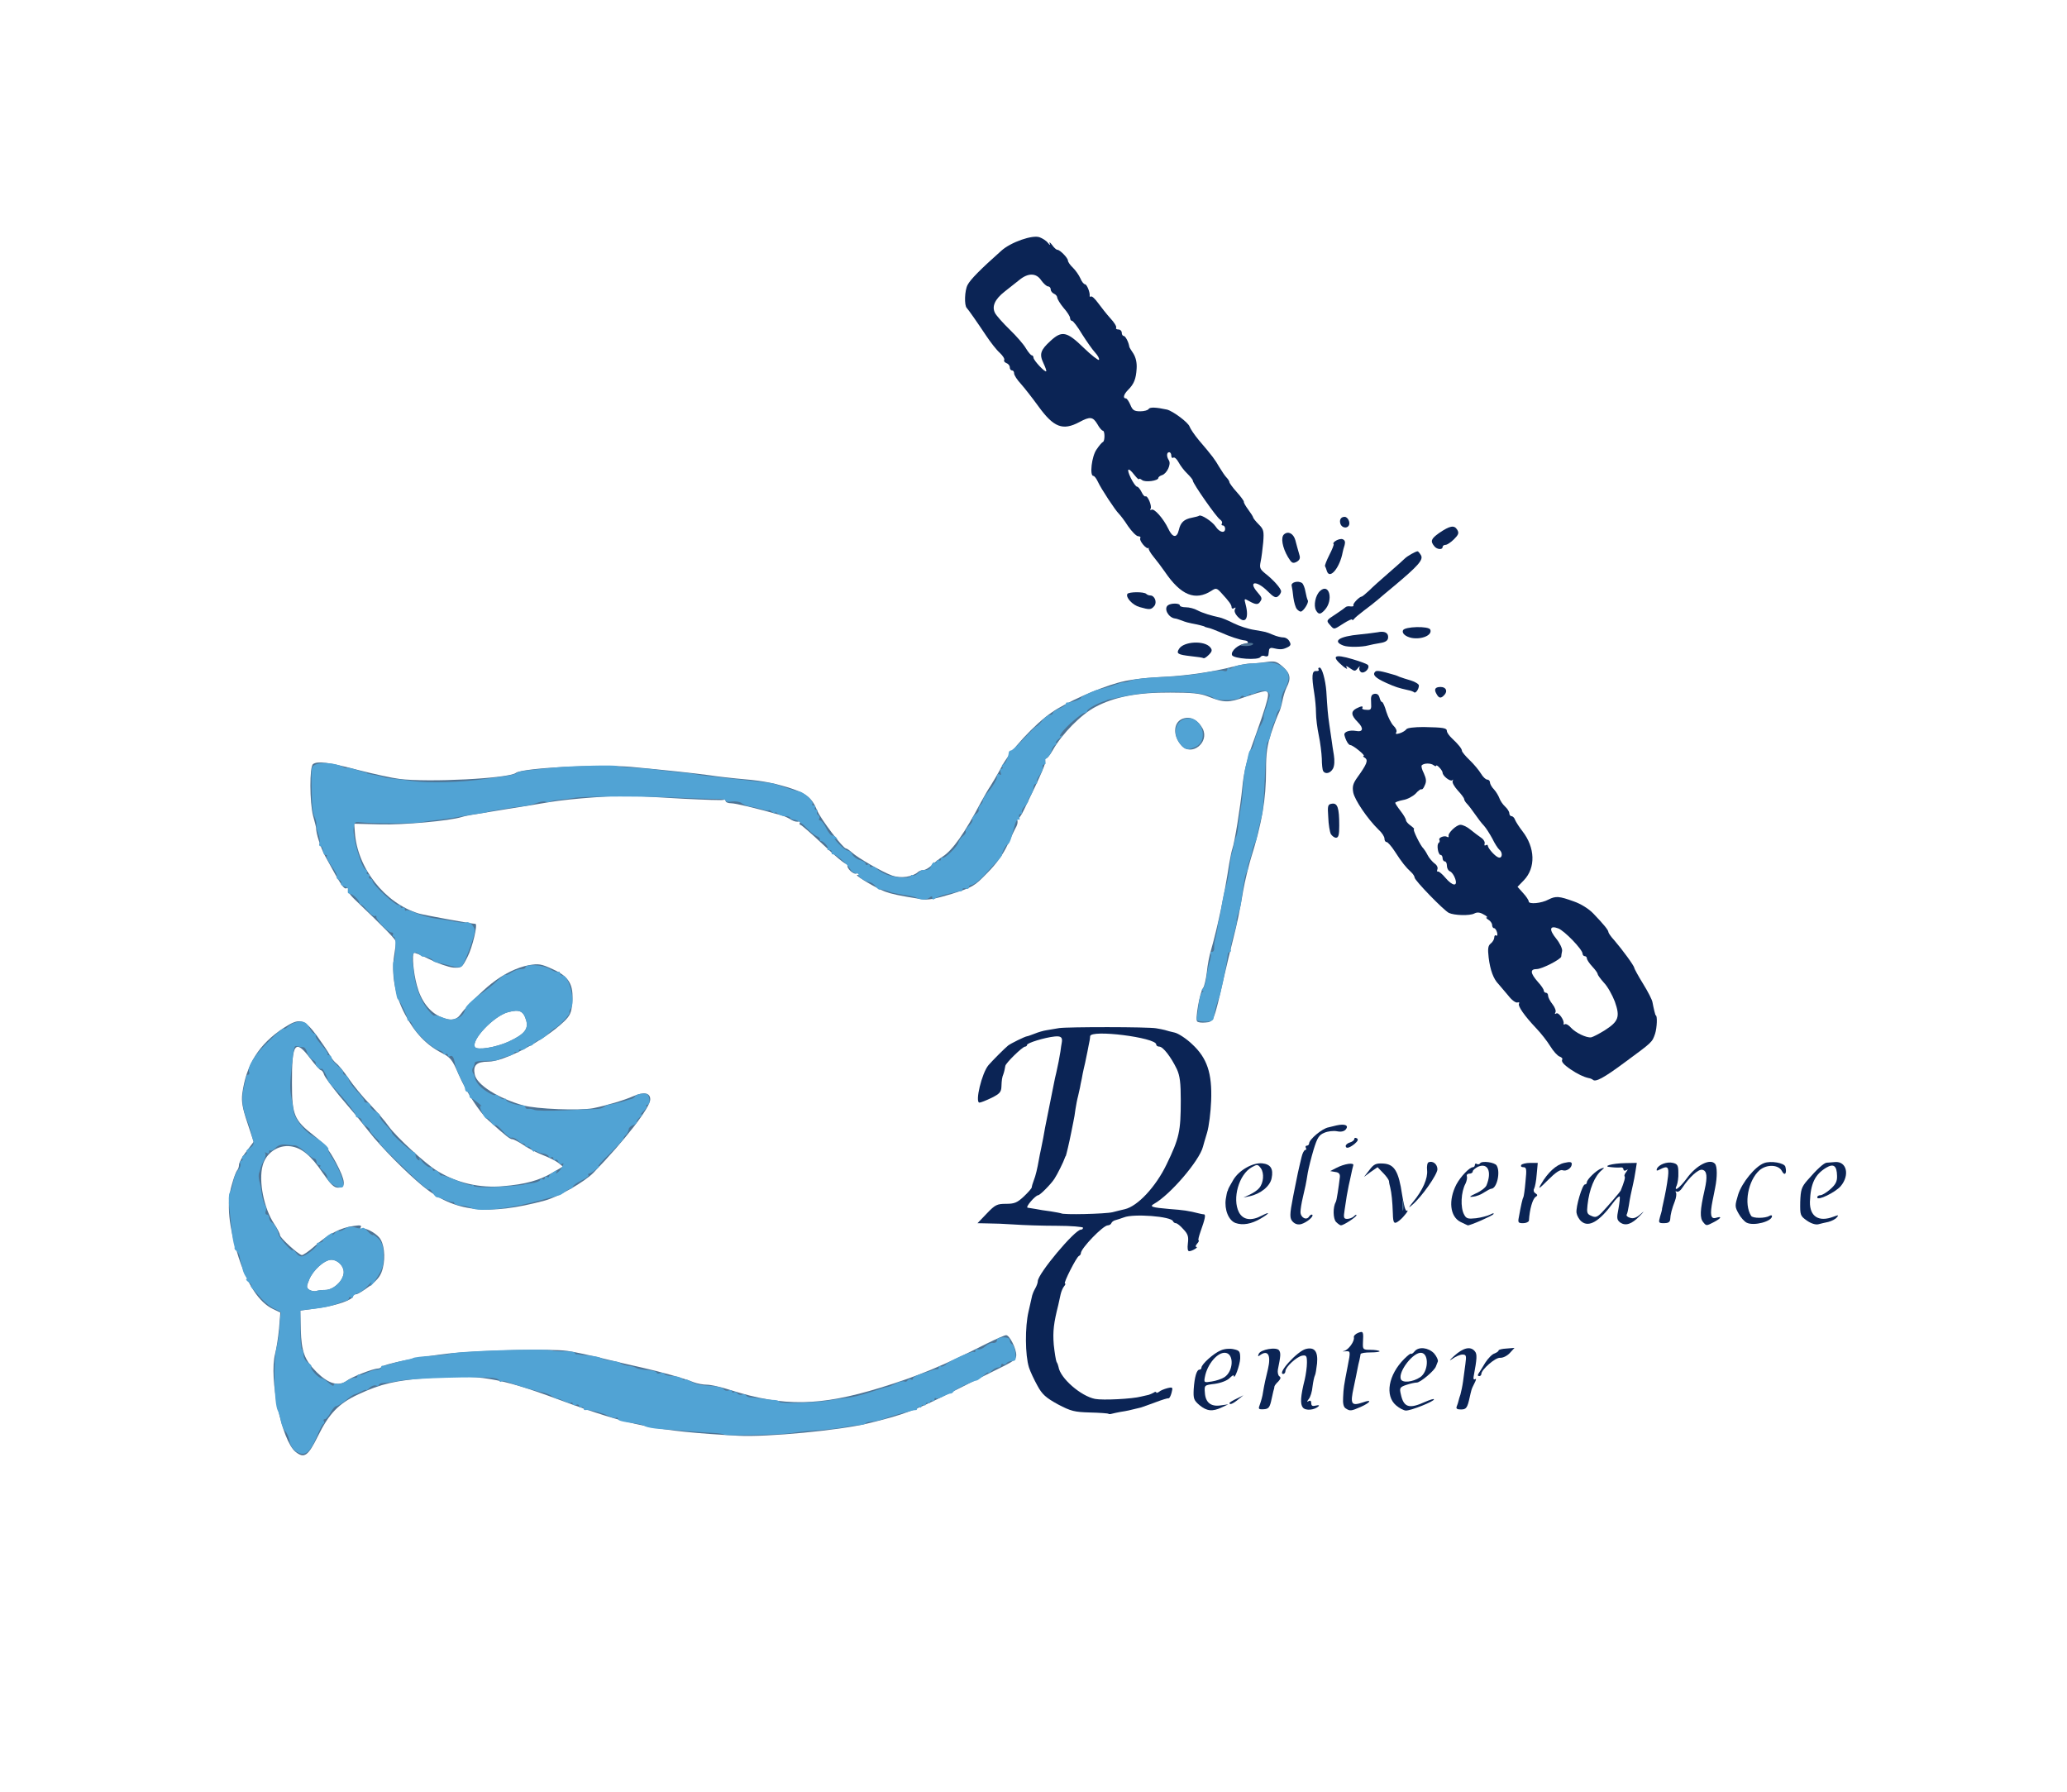 <!DOCTYPE svg PUBLIC "-//W3C//DTD SVG 20010904//EN" "http://www.w3.org/TR/2001/REC-SVG-20010904/DTD/svg10.dtd">
<svg version="1.0" xmlns="http://www.w3.org/2000/svg" width="960px" height="832px" viewBox="0 0 9600 8320" preserveAspectRatio="xMidYMid meet">
<g id="layer101" fill="#0b2455" stroke="none">
<path d="M5148 6565 c-2 -2 -40 -5 -85 -6 -73 -2 -89 -6 -150 -38 -56 -31 -73 -46 -95 -87 -15 -27 -33 -65 -39 -84 -18 -57 -19 -188 -2 -260 8 -36 16 -69 17 -75 1 -5 7 -20 14 -32 7 -12 12 -27 12 -34 0 -34 172 -239 200 -239 6 0 10 -4 10 -9 0 -4 -55 -9 -122 -9 -68 0 -157 -3 -198 -6 -41 -3 -96 -5 -122 -5 l-48 -1 43 -45 c39 -41 48 -45 90 -45 38 0 51 -5 82 -34 20 -19 37 -38 37 -43 0 -4 4 -18 9 -31 9 -22 17 -57 24 -97 2 -11 6 -33 10 -50 3 -16 8 -39 10 -50 4 -25 13 -72 20 -105 3 -14 7 -36 10 -50 3 -14 7 -36 10 -50 3 -14 7 -36 10 -50 3 -14 7 -36 11 -50 9 -39 13 -62 19 -97 2 -17 5 -35 6 -40 5 -26 -3 -33 -33 -30 -47 5 -128 30 -128 39 0 4 -4 8 -9 8 -12 0 -91 77 -92 90 -2 12 -5 27 -9 38 -6 14 -8 28 -9 58 -1 25 -8 33 -46 52 -25 12 -50 22 -56 22 -22 0 11 -138 42 -174 19 -22 76 -79 91 -91 13 -10 78 -42 88 -43 3 0 19 -6 35 -12 17 -7 41 -14 55 -16 14 -2 40 -7 59 -10 39 -6 414 -6 451 1 14 2 32 6 40 8 8 3 29 8 46 12 17 4 54 28 81 54 69 64 93 134 88 263 -2 51 -10 118 -19 148 -9 30 -18 60 -19 65 -16 64 -152 223 -227 265 -23 13 -11 17 70 24 67 5 89 8 140 21 8 2 18 4 22 4 9 1 4 23 -16 79 -8 23 -13 42 -9 42 3 0 0 7 -7 15 -7 8 -9 15 -4 15 13 0 -19 20 -33 20 -7 0 -9 -13 -6 -37 4 -31 0 -43 -21 -65 -14 -16 -29 -28 -35 -28 -5 0 -11 -4 -13 -9 -8 -23 -184 -36 -228 -18 -14 5 -32 11 -40 13 -8 2 -16 8 -18 13 -2 6 -10 11 -17 11 -22 0 -125 107 -125 129 0 5 -4 11 -9 13 -11 4 -74 128 -65 128 4 0 2 6 -4 13 -6 7 -13 24 -16 37 -3 14 -8 36 -11 50 -21 83 -26 122 -21 184 4 38 10 74 13 80 4 6 8 17 9 23 8 53 104 136 170 149 36 7 173 0 214 -11 14 -3 30 -7 35 -8 6 -2 16 -6 23 -10 6 -5 12 -5 12 -1 0 3 6 2 13 -3 6 -6 24 -13 39 -17 25 -6 26 -4 19 22 -4 15 -10 26 -14 25 -4 -1 -30 7 -59 18 -29 11 -61 22 -70 25 -52 13 -66 16 -93 20 -16 3 -35 7 -42 9 -6 2 -13 2 -15 0z m19 -936 c21 -5 46 -12 57 -14 60 -14 144 -104 194 -208 59 -122 66 -153 66 -297 0 -82 -4 -114 -18 -145 -27 -56 -64 -105 -82 -105 -7 0 -14 -4 -14 -10 0 -32 -306 -71 -307 -38 0 7 -3 27 -7 43 -3 17 -8 41 -11 55 -3 14 -7 36 -11 50 -3 14 -8 36 -10 50 -3 14 -7 32 -8 40 -2 8 -6 26 -9 40 -4 14 -9 41 -12 60 -2 19 -7 46 -10 60 -3 14 -7 36 -10 50 -9 46 -23 104 -25 108 -2 1 -3 5 -5 10 -4 14 -35 77 -48 96 -16 25 -67 76 -75 76 -14 1 -62 57 -49 58 6 1 23 4 37 6 14 3 45 8 70 11 24 4 46 8 48 9 7 8 206 3 239 -5z"/>
<path d="M5571 6525 c-27 -23 -29 -31 -27 -74 4 -58 14 -91 27 -91 5 0 9 -4 9 -9 0 -16 57 -67 89 -80 17 -8 43 -10 60 -6 28 6 31 10 31 43 -1 30 -28 105 -30 80 0 -5 -9 1 -20 12 -11 11 -40 22 -68 26 -49 6 -49 6 -46 42 3 45 28 65 74 58 l35 -5 -30 14 c-44 21 -70 18 -104 -10z m116 -130 c42 -28 45 -108 5 -113 -36 -5 -85 52 -96 112 -5 26 -4 27 32 21 20 -3 47 -12 59 -20z"/>
<path d="M5852 6520 c5 -14 12 -38 14 -55 7 -41 12 -63 23 -108 15 -64 0 -91 -37 -64 -9 7 -11 6 -6 -6 8 -21 84 -34 95 -16 8 13 7 25 -6 89 -2 13 1 27 7 31 8 5 6 12 -5 24 -10 9 -17 19 -18 23 0 4 -2 14 -5 22 -2 8 -7 30 -11 49 -7 28 -13 34 -35 35 -24 1 -25 -1 -16 -24z"/>
<path d="M6051 6536 c-13 -16 -11 -52 9 -131 5 -22 10 -57 10 -77 0 -32 -3 -36 -22 -33 -26 5 -78 53 -78 72 0 7 -5 13 -10 13 -31 0 65 -106 105 -116 40 -10 57 11 52 67 -3 26 -7 51 -10 56 -3 5 -8 28 -11 51 -2 24 -10 50 -18 59 -9 12 -9 15 0 9 8 -4 12 -1 12 10 0 12 6 15 21 11 13 -3 18 -2 13 3 -19 18 -60 22 -73 6z"/>
<path d="M6250 6540 c-10 -6 -14 -23 -12 -52 2 -43 3 -51 21 -143 14 -71 14 -72 -11 -70 -13 1 -15 0 -5 -2 20 -5 49 -45 45 -63 -2 -6 7 -16 20 -21 24 -9 25 -6 22 48 -1 29 1 31 35 31 20 0 39 3 42 6 4 3 -15 6 -40 6 -26 0 -47 3 -48 8 0 4 -3 16 -5 27 -3 11 -7 29 -9 40 -2 11 -10 51 -18 88 -17 78 -11 87 43 69 44 -16 37 0 -10 21 -46 20 -50 20 -70 7z"/>
<path d="M6484 6526 c-53 -45 -36 -142 38 -216 15 -15 29 -26 31 -24 2 3 10 -2 17 -11 19 -23 63 -18 90 9 12 14 20 31 18 38 -3 7 -7 18 -9 23 -6 19 -72 75 -89 75 -9 0 -31 5 -49 11 -29 10 -32 14 -25 43 13 61 38 70 112 36 23 -10 42 -16 42 -12 0 10 -106 52 -130 52 -10 0 -31 -11 -46 -24z m112 -131 c38 -25 42 -108 6 -113 -37 -6 -109 87 -96 122 7 19 56 14 90 -9z"/>
<path d="M6766 6530 c3 -8 7 -19 8 -25 1 -5 5 -19 9 -30 3 -11 9 -38 12 -60 3 -22 8 -59 11 -82 5 -38 4 -43 -14 -43 -10 0 -32 9 -48 21 -16 11 -12 5 10 -15 42 -38 76 -46 96 -21 11 13 10 33 -6 118 -2 10 1 15 8 11 5 -4 4 4 -3 17 -7 13 -14 29 -15 34 -2 6 -5 20 -8 33 -11 50 -16 57 -41 57 -18 0 -24 -4 -19 -15z"/>
<path d="M5710 6515 c0 -2 15 -12 33 -20 l32 -16 -25 20 c-24 20 -40 26 -40 16z"/>
<path d="M6867 6378 c5 -7 19 -30 31 -50 13 -20 32 -40 43 -43 10 -4 19 -10 19 -14 0 -4 17 -8 37 -9 l37 -3 -22 24 c-12 13 -32 23 -45 22 -22 -2 -87 55 -87 75 0 6 -5 10 -10 10 -7 0 -8 -5 -3 -12z"/>
<path d="M5738 5679 c-32 -12 -52 -62 -45 -111 3 -18 6 -34 7 -35 2 -2 3 -6 4 -10 1 -5 13 -25 25 -46 27 -44 90 -79 133 -75 39 4 53 25 44 69 -7 37 -51 73 -103 84 l-28 6 30 -14 c17 -8 36 -21 43 -30 21 -24 24 -70 8 -92 -14 -19 -17 -19 -42 -5 -60 33 -92 146 -60 209 19 36 57 42 106 16 41 -21 38 -12 -4 13 -44 26 -84 33 -118 21z"/>
<path d="M6005 5674 c-16 -16 -16 -32 1 -119 2 -11 6 -31 9 -45 11 -54 17 -85 20 -95 1 -5 6 -25 10 -42 4 -18 12 -33 17 -33 5 0 6 -4 3 -10 -3 -5 -1 -10 4 -10 6 0 11 -5 11 -10 0 -19 61 -70 90 -75 3 -1 20 -5 37 -9 40 -9 59 0 43 19 -8 9 -22 12 -41 8 -16 -3 -42 0 -58 7 -25 10 -33 23 -50 78 -11 37 -23 85 -27 107 -9 56 -11 64 -23 115 -6 25 -11 55 -11 68 0 26 28 41 40 21 5 -7 11 -11 15 -8 7 8 -25 35 -51 43 -14 4 -28 1 -39 -10z"/>
<path d="M6205 5674 c-14 -15 -15 -69 -1 -93 4 -5 13 -67 19 -116 1 -14 -5 -21 -22 -23 l-23 -4 27 -14 c40 -21 86 -27 80 -12 -2 7 -7 27 -10 43 -4 17 -8 39 -11 50 -6 28 -12 63 -19 113 -6 37 -4 42 12 42 10 0 24 -5 31 -12 7 -7 12 -9 12 -5 0 8 -60 47 -72 47 -4 0 -14 -7 -23 -16z"/>
<path d="M6783 5674 c-49 -25 -57 -100 -19 -174 20 -37 61 -80 77 -80 5 0 9 -5 9 -11 0 -5 4 -8 9 -4 5 3 12 2 15 -3 8 -13 68 -5 77 10 19 30 1 108 -25 108 -4 0 -19 8 -33 17 -14 10 -38 19 -52 20 -20 3 -17 -1 15 -16 23 -10 44 -27 48 -37 26 -64 6 -106 -40 -86 -13 7 -24 16 -24 22 0 5 -7 10 -16 10 -9 0 -14 6 -11 13 2 6 -1 21 -6 32 -22 40 -25 112 -7 145 10 19 18 21 55 17 24 -3 54 -11 66 -17 13 -7 19 -8 15 -2 -5 8 -108 53 -119 52 -1 0 -17 -8 -34 -16z"/>
<path d="M7345 5672 c-11 -9 -21 -27 -23 -40 -4 -28 27 -132 39 -132 5 0 9 -4 9 -10 0 -13 44 -56 67 -64 15 -5 16 -4 3 7 -34 28 -59 89 -67 163 -4 35 -2 42 18 50 19 9 27 6 49 -16 31 -33 84 -95 87 -101 16 -39 23 -63 18 -67 -2 -3 1 -12 8 -20 9 -13 9 -14 0 -8 -7 4 -13 2 -13 -4 0 -6 -6 -10 -12 -9 -7 1 -26 1 -43 -1 -50 -3 1 -18 64 -19 l53 -1 -6 38 c-3 20 -8 47 -11 59 -9 39 -15 67 -20 101 -3 19 -7 37 -10 42 -3 5 4 12 16 15 14 5 29 0 47 -16 21 -18 20 -16 -3 8 -37 38 -65 47 -90 30 -16 -13 -17 -20 -8 -65 5 -29 8 -54 5 -56 -2 -3 -17 11 -32 32 -62 84 -111 113 -145 84z"/>
<path d="M7911 5676 c-17 -20 -16 -54 6 -151 14 -61 11 -89 -11 -93 -18 -4 -60 34 -93 84 -8 13 -20 21 -26 17 -5 -3 -7 -1 -3 5 3 6 1 23 -5 39 -14 35 -21 63 -22 86 -1 12 -10 17 -28 17 -26 0 -27 -2 -19 -30 5 -17 9 -31 9 -33 -1 -1 2 -13 5 -27 11 -49 18 -86 23 -127 5 -45 -2 -51 -37 -33 -15 8 -18 7 -15 -2 8 -20 47 -35 75 -28 21 5 25 12 25 46 1 21 -3 47 -7 57 -17 35 11 16 46 -31 44 -61 108 -94 131 -68 11 12 11 62 1 111 -3 17 -9 44 -12 60 -13 65 -9 88 16 80 30 -9 24 2 -10 20 -35 18 -35 18 -49 1z"/>
<path d="M8113 5678 c-11 -5 -29 -25 -39 -44 -17 -31 -17 -35 -1 -88 18 -55 79 -130 120 -145 31 -12 95 -1 99 17 8 31 -3 45 -16 20 -15 -30 -70 -33 -104 -4 -53 47 -74 157 -39 212 7 12 66 12 85 0 7 -4 12 -3 12 1 0 25 -84 47 -117 31z"/>
<path d="M8392 5668 c-31 -22 -32 -25 -31 -87 2 -56 6 -69 33 -100 44 -51 77 -81 90 -82 6 0 24 -2 39 -3 54 -4 69 61 26 112 -25 29 -109 70 -109 52 0 -6 7 -10 15 -10 8 0 29 -13 46 -28 25 -22 32 -37 31 -62 -1 -47 -16 -58 -50 -38 -53 32 -73 74 -76 159 -1 68 41 95 109 69 24 -9 26 -8 16 3 -6 8 -24 17 -39 21 -15 3 -36 8 -47 11 -12 3 -33 -3 -53 -17z"/>
<path d="M6469 5635 c-2 -57 -6 -95 -12 -120 -3 -11 -6 -25 -6 -31 -1 -6 -13 -23 -27 -37 l-26 -27 -32 22 -31 23 25 -32 c21 -28 31 -32 65 -30 51 3 71 36 87 145 8 51 16 78 22 74 14 -8 -14 29 -34 45 -25 20 -30 15 -31 -32z"/>
<path d="M7054 5653 c10 -56 17 -87 21 -93 2 -3 7 -36 10 -73 6 -58 5 -67 -10 -67 -9 0 -13 -4 -10 -10 3 -5 22 -10 42 -10 l35 0 -5 54 c-2 29 -8 59 -12 66 -4 7 -2 16 6 21 11 7 11 11 1 17 -14 9 -28 58 -31 110 -1 6 -13 12 -27 12 -22 0 -25 -3 -20 -27z"/>
<path d="M6563 5581 c45 -54 69 -110 65 -147 -2 -18 1 -35 7 -37 20 -8 41 9 41 33 -1 25 -73 128 -117 165 -19 17 -19 14 4 -14z"/>
<path d="M7157 5499 c31 -54 71 -91 108 -99 26 -6 35 -5 35 5 0 19 -25 36 -43 29 -11 -4 -33 11 -67 45 -42 42 -48 46 -33 20z"/>
<path d="M6250 5321 c0 -5 9 -13 20 -16 11 -3 20 -11 20 -16 0 -6 5 -7 12 -3 8 5 4 13 -11 26 -25 20 -41 23 -41 9z"/>
<path d="M7398 5014 c-4 -3 -12 -7 -20 -8 -23 -5 -52 -19 -83 -40 -35 -24 -45 -37 -39 -47 2 -4 -4 -10 -13 -13 -10 -4 -29 -25 -43 -48 -14 -23 -43 -60 -65 -83 -55 -58 -87 -104 -80 -115 3 -5 0 -7 -7 -5 -8 3 -27 -11 -43 -32 -17 -20 -37 -44 -45 -53 -24 -24 -39 -66 -46 -123 -5 -42 -3 -56 10 -66 9 -7 16 -20 16 -28 0 -8 4 -12 9 -9 5 4 7 -3 4 -14 -3 -11 -9 -20 -14 -20 -5 0 -9 -7 -9 -15 0 -7 -8 -19 -17 -24 -10 -6 -13 -11 -8 -11 6 0 -1 -7 -15 -14 -17 -10 -30 -11 -43 -4 -21 11 -93 9 -118 -3 -24 -12 -159 -151 -159 -164 0 -6 -8 -18 -17 -26 -23 -21 -42 -44 -76 -97 -15 -23 -32 -42 -37 -42 -6 0 -10 -7 -10 -16 0 -9 -12 -28 -28 -42 -51 -50 -110 -137 -117 -172 -5 -28 -1 -42 19 -70 44 -61 52 -80 35 -91 -8 -5 -10 -9 -6 -9 12 0 -49 -50 -61 -50 -9 0 -22 -22 -28 -47 -3 -15 24 -24 53 -19 34 7 38 -12 9 -41 -31 -31 -33 -49 -7 -63 23 -12 34 -13 28 -2 -3 4 6 8 19 8 22 2 24 -2 22 -34 -2 -28 1 -37 15 -40 12 -2 20 3 24 17 3 12 8 21 12 21 4 0 13 21 20 46 8 25 23 54 33 64 11 10 17 24 13 30 -5 9 -1 10 16 5 13 -4 27 -13 31 -19 4 -6 37 -10 80 -10 92 2 108 4 108 19 0 6 10 21 23 33 30 28 47 49 47 59 0 4 16 24 36 43 19 18 43 47 52 62 9 15 22 28 29 28 7 0 13 6 13 13 0 7 8 22 19 33 10 11 21 30 25 41 4 11 15 28 26 38 11 10 20 24 20 32 0 7 5 13 10 13 6 0 14 8 17 18 4 9 19 33 34 52 59 76 62 169 7 227 l-30 31 26 29 c14 15 26 33 26 39 0 14 59 9 92 -9 34 -17 49 -16 118 9 32 11 69 34 90 56 49 51 70 77 70 86 0 4 12 22 28 39 37 43 92 118 92 127 0 3 18 37 41 74 23 37 43 76 44 87 5 27 13 60 15 60 8 0 6 57 -3 85 -14 40 -10 37 -142 134 -97 72 -135 92 -147 80z m54 -229 c66 -42 73 -63 48 -134 -12 -31 -34 -71 -51 -88 -16 -18 -29 -36 -29 -40 0 -5 -11 -20 -25 -35 -14 -15 -25 -32 -25 -38 0 -5 -4 -10 -10 -10 -5 0 -10 -6 -10 -12 -1 -20 -84 -106 -113 -117 -40 -15 -44 5 -9 48 17 21 29 47 27 57 -2 10 -4 22 -4 26 -2 13 -90 58 -114 58 -32 0 -30 19 6 60 15 16 27 34 27 40 0 5 5 10 10 10 6 0 10 6 10 14 0 7 9 25 21 40 11 14 17 31 13 37 -4 8 -3 9 4 5 11 -7 38 32 34 47 -1 5 2 6 6 3 5 -3 18 4 28 16 22 24 72 48 94 45 9 -2 36 -16 62 -32z m-694 -706 c-5 -15 -16 -30 -24 -33 -8 -3 -14 -15 -14 -26 0 -11 -4 -20 -10 -20 -5 0 -10 -7 -10 -15 0 -8 -4 -15 -9 -15 -12 0 -20 -49 -9 -56 4 -3 6 -9 3 -14 -6 -10 24 -22 36 -14 5 3 8 2 7 -3 -5 -14 36 -53 55 -53 11 0 32 10 47 23 15 12 37 29 49 37 12 8 19 21 16 28 -2 7 0 10 5 7 6 -3 10 -3 10 2 1 13 36 52 51 55 17 4 19 -24 2 -37 -6 -5 -21 -28 -32 -51 -12 -22 -29 -49 -39 -60 -10 -10 -29 -35 -42 -54 -13 -19 -30 -41 -37 -48 -7 -7 -13 -17 -13 -22 0 -4 -13 -22 -30 -40 -16 -18 -27 -37 -23 -44 3 -6 2 -8 -2 -3 -9 8 -45 -20 -45 -35 0 -5 -7 -16 -15 -24 -8 -9 -15 -12 -15 -8 0 3 -6 2 -12 -3 -13 -10 -45 -10 -55 1 -3 3 1 20 10 37 11 25 13 38 4 56 -5 13 -12 21 -15 18 -3 -2 -15 6 -27 20 -13 13 -39 27 -59 30 -20 4 -36 10 -36 13 0 3 11 20 25 38 14 18 25 37 25 43 0 5 10 17 22 25 12 9 19 16 15 16 -8 0 31 79 44 90 3 3 12 16 19 30 7 14 22 31 32 39 11 7 17 19 14 27 -3 8 -2 13 3 11 4 -1 20 12 34 29 34 40 59 42 45 3z"/>
<path d="M6181 3873 c-5 -10 -11 -45 -12 -78 -4 -55 -2 -60 17 -63 26 -4 34 19 34 101 0 43 -3 57 -15 57 -8 0 -18 -8 -24 -17z"/>
<path d="M6145 3580 c-3 -5 -6 -31 -6 -57 -1 -26 -7 -75 -14 -108 -7 -33 -13 -80 -13 -105 0 -25 -4 -65 -8 -90 -13 -81 -11 -105 8 -104 10 1 15 -2 12 -7 -3 -5 -1 -9 5 -9 11 0 27 57 31 110 5 81 7 108 14 155 4 28 9 61 11 75 2 14 6 44 10 66 4 25 3 50 -4 63 -12 22 -36 28 -46 11z"/>
<path d="M6671 3221 c-12 -21 -5 -31 20 -31 24 0 33 18 19 35 -17 20 -27 19 -39 -4z"/>
<path d="M6568 3215 c-3 -3 -15 -8 -27 -10 -48 -11 -58 -14 -103 -34 -51 -23 -65 -38 -51 -52 7 -7 25 -4 93 16 3 1 12 4 20 8 8 3 32 11 53 17 20 6 37 17 37 23 0 17 -15 38 -22 32z"/>
<path d="M6321 3121 c-7 -5 -10 -15 -7 -22 4 -8 1 -6 -7 3 -13 16 -15 16 -37 1 -17 -12 -21 -13 -15 -2 5 8 -2 5 -16 -6 -59 -49 -44 -60 43 -34 37 11 70 23 72 28 9 15 -18 41 -33 32z"/>
<path d="M5589 3056 c-2 -2 -28 -6 -58 -9 -61 -7 -69 -12 -55 -34 22 -35 118 -40 145 -7 10 12 9 19 -7 35 -11 11 -22 18 -25 15z"/>
<path d="M5722 3042 c-7 -19 32 -52 61 -52 18 0 17 -14 -1 -16 -22 -2 -73 -19 -112 -37 -24 -10 -51 -21 -60 -22 -8 -2 -15 -4 -15 -5 0 -2 -33 -10 -60 -15 -11 -2 -31 -7 -45 -13 -14 -5 -28 -10 -33 -10 -30 -4 -53 -45 -33 -61 14 -11 56 -11 56 1 0 4 12 8 28 8 15 0 39 6 53 14 25 13 65 25 103 33 10 2 40 14 65 27 26 13 69 27 96 31 57 10 52 8 88 23 16 7 37 12 47 12 11 0 24 8 29 19 8 14 6 20 -12 28 -21 10 -33 10 -67 2 -8 -2 -15 2 -16 9 -1 6 -2 17 -3 23 0 6 -8 9 -16 6 -8 -4 -17 -2 -21 4 -10 16 -125 8 -132 -9z"/>
<path d="M6240 2998 c-54 -20 -22 -43 76 -52 32 -3 69 -8 82 -10 32 -7 51 2 49 25 -1 13 -11 21 -37 25 -19 3 -44 8 -55 11 -29 8 -94 9 -115 1z"/>
<path d="M6555 2962 c-27 -6 -45 -21 -39 -35 7 -18 121 -21 127 -3 10 26 -41 47 -88 38z"/>
<path d="M6176 2901 c-17 -19 -16 -21 26 -48 23 -15 45 -31 48 -34 3 -3 13 -5 23 -3 9 1 15 -1 13 -5 -5 -7 28 -41 39 -41 2 0 17 -12 33 -27 16 -16 57 -53 92 -83 35 -30 68 -60 74 -66 12 -12 51 -34 60 -34 3 0 10 9 16 19 11 21 -14 49 -125 142 -27 22 -61 51 -75 63 -14 12 -43 35 -65 51 -22 17 -43 34 -47 40 -4 5 -8 7 -8 2 0 -4 -18 4 -40 18 -47 30 -43 30 -64 6z"/>
<path d="M5746 2861 c-10 -11 -15 -25 -10 -32 4 -8 3 -10 -4 -5 -7 4 -12 2 -12 -4 0 -11 -10 -26 -48 -67 -21 -23 -25 -23 -45 -10 -76 49 -143 21 -217 -88 -14 -20 -37 -51 -52 -69 -15 -18 -25 -36 -23 -40 3 -3 2 -4 -1 -1 -10 7 -45 -36 -38 -46 3 -5 -2 -9 -10 -9 -8 0 -29 -21 -47 -47 -17 -27 -37 -52 -43 -58 -15 -14 -82 -115 -97 -148 -7 -15 -16 -27 -21 -27 -18 0 -8 -91 15 -123 12 -18 25 -33 30 -35 9 -5 9 -52 -1 -52 -4 0 -16 -13 -25 -30 -21 -35 -34 -37 -84 -10 -77 41 -119 25 -190 -73 -29 -40 -66 -87 -82 -105 -17 -18 -31 -40 -31 -48 0 -8 -4 -14 -10 -14 -5 0 -10 -6 -10 -14 0 -8 -7 -17 -16 -20 -8 -3 -13 -10 -10 -14 3 -5 -6 -20 -20 -33 -15 -13 -43 -49 -63 -79 -44 -66 -84 -123 -91 -130 -12 -12 -10 -81 4 -107 13 -25 58 -71 157 -159 43 -39 145 -75 178 -62 13 5 31 16 38 26 10 12 13 12 8 2 -3 -8 2 -5 11 7 9 13 20 23 25 23 12 0 49 38 49 50 0 6 10 21 23 33 12 12 28 34 35 50 6 15 16 27 21 27 9 0 24 38 22 53 -1 5 2 6 6 4 5 -3 19 11 33 30 14 19 39 51 57 71 18 19 30 39 27 44 -3 4 2 8 10 8 9 0 16 7 16 15 0 8 4 15 9 15 8 0 23 29 26 50 0 3 9 17 19 32 11 18 17 42 15 70 -3 48 -12 71 -40 99 -20 20 -25 39 -10 39 5 0 14 14 21 30 10 25 18 30 46 30 18 0 36 -5 39 -11 6 -9 34 -8 85 3 28 7 99 60 105 79 4 11 23 39 43 63 65 76 74 89 95 125 12 20 27 42 34 49 7 7 13 17 13 21 0 4 15 25 34 46 19 21 34 42 33 45 -1 4 8 20 20 36 12 16 22 32 23 36 0 4 12 19 26 33 23 23 25 31 21 83 -3 31 -8 72 -12 90 -6 28 -3 35 20 54 39 30 75 71 75 84 0 6 -6 17 -14 23 -11 9 -21 4 -49 -24 -51 -51 -92 -47 -47 5 22 25 23 30 12 45 -9 14 -21 13 -51 -4 -23 -13 -23 -12 -16 15 18 68 -2 96 -39 55z m-271 -400 c8 -35 24 -50 61 -57 16 -3 30 -7 33 -9 8 -8 61 26 77 50 18 28 44 33 44 10 0 -8 -5 -15 -11 -15 -5 0 -8 -4 -4 -9 3 -6 -1 -13 -8 -18 -16 -9 -127 -168 -127 -181 0 -5 -12 -19 -26 -33 -14 -13 -32 -37 -40 -52 -8 -15 -19 -25 -24 -22 -6 4 -10 -1 -10 -9 0 -9 -4 -16 -10 -16 -12 0 -13 20 -1 38 11 18 -9 60 -31 68 -10 3 -18 9 -18 13 0 14 -62 22 -76 10 -8 -6 -14 -8 -14 -4 0 4 -9 -4 -21 -19 -30 -39 -39 -32 -17 14 11 22 24 40 29 40 5 0 14 11 21 25 6 13 14 22 18 20 10 -6 31 45 24 57 -4 6 -2 8 4 5 12 -8 55 40 78 88 20 43 40 45 49 6z m-629 -775 c-20 -42 -13 -61 33 -103 53 -49 76 -44 154 32 36 35 69 60 71 56 3 -5 -5 -20 -18 -34 -13 -14 -40 -53 -61 -86 -20 -34 -41 -61 -46 -61 -5 0 -9 -6 -9 -13 0 -7 -13 -28 -30 -47 -16 -19 -29 -41 -30 -48 0 -7 -7 -15 -15 -18 -8 -4 -15 -12 -15 -20 0 -8 -6 -14 -12 -14 -7 0 -21 -13 -32 -28 -23 -35 -61 -36 -103 -1 -17 13 -47 37 -67 53 -46 36 -60 69 -45 99 6 12 37 47 69 78 31 30 65 69 75 87 11 18 23 32 27 32 4 0 8 5 8 11 0 12 53 69 59 63 2 -2 -4 -19 -13 -38z"/>
<path d="M6112 2834 c-12 -22 -3 -70 19 -90 43 -39 63 43 22 88 -20 22 -29 23 -41 2z"/>
<path d="M6023 2828 c-6 -7 -13 -31 -16 -53 -2 -22 -6 -47 -8 -55 -4 -16 29 -25 48 -13 6 5 13 22 16 40 3 17 8 36 11 41 6 10 -21 52 -33 52 -5 0 -13 -6 -18 -12z"/>
<path d="M5293 2819 c-33 -9 -66 -45 -57 -61 6 -10 78 -11 88 0 4 4 12 7 18 7 21 0 33 32 19 49 -15 18 -22 18 -68 5z"/>
<path d="M6163 2653 c-3 -10 -7 -21 -9 -24 -2 -3 7 -26 20 -52 13 -25 22 -48 20 -50 -9 -9 27 -29 42 -23 10 4 13 12 9 27 -4 12 -8 27 -9 33 -13 71 -59 128 -73 89z"/>
<path d="M5982 2587 c-26 -44 -35 -92 -18 -106 19 -16 43 -4 52 27 8 29 9 35 19 69 5 15 1 24 -13 32 -18 9 -23 6 -40 -22z"/>
<path d="M6662 2537 c-20 -24 -16 -35 22 -62 50 -34 70 -38 84 -15 9 15 6 23 -15 44 -14 14 -32 26 -39 26 -8 0 -14 5 -14 10 0 14 -26 12 -38 -3z"/>
<path d="M6226 2434 c-7 -19 1 -34 19 -34 15 0 28 27 19 41 -9 14 -31 10 -38 -7z"/>
</g>
<g id="layer102" fill="#4e7394" stroke="none">
<path d="M1373 6742 c-65 -52 -125 -342 -95 -457 6 -22 14 -74 18 -115 l6 -75 -35 -17 c-63 -30 -118 -113 -159 -240 -46 -142 -57 -249 -32 -334 9 -33 20 -63 25 -69 5 -5 9 -17 9 -26 0 -10 15 -38 34 -62 l34 -45 -29 -88 c-23 -68 -28 -99 -24 -134 18 -137 78 -232 193 -307 74 -48 94 -43 154 37 26 36 53 76 60 90 7 14 21 31 30 38 10 7 36 39 57 70 21 31 65 85 98 119 32 33 72 80 88 103 35 49 173 176 225 207 93 57 199 81 308 71 103 -9 165 -26 229 -63 l47 -28 -22 -18 c-12 -9 -44 -25 -70 -35 -26 -10 -66 -30 -89 -46 -23 -15 -47 -28 -54 -28 -10 0 -26 -12 -110 -87 -41 -37 -105 -135 -139 -214 -29 -68 -38 -79 -79 -100 -71 -37 -124 -92 -170 -179 -47 -88 -65 -187 -50 -276 4 -27 8 -54 8 -60 1 -10 -54 -66 -187 -193 -26 -24 -40 -45 -36 -52 4 -7 3 -9 -3 -6 -15 10 -24 -3 -103 -148 -21 -39 -43 -107 -42 -132 0 -2 -6 -26 -14 -55 -16 -62 -17 -229 0 -240 21 -15 74 -8 207 27 74 19 161 38 194 42 133 17 508 -2 541 -28 29 -23 381 -41 534 -28 149 14 293 29 365 39 39 6 94 12 124 15 110 9 158 17 236 40 88 27 115 47 141 110 16 39 120 175 133 175 4 0 16 8 27 18 28 26 143 92 188 108 40 14 95 6 120 -17 6 -5 17 -9 25 -9 8 0 24 -9 36 -20 11 -11 35 -31 54 -43 45 -29 101 -108 177 -252 15 -27 34 -61 44 -75 9 -14 33 -54 52 -90 38 -73 156 -200 233 -252 66 -46 212 -111 305 -137 48 -14 118 -23 195 -27 121 -5 244 -23 345 -49 30 -8 64 -14 75 -14 11 1 43 -2 70 -6 46 -7 53 -5 83 21 35 31 39 55 18 95 -7 14 -16 43 -20 64 -4 20 -11 45 -16 54 -5 9 -21 50 -35 92 -20 60 -25 96 -25 175 0 136 -19 246 -70 409 -12 39 -28 106 -36 150 -16 95 -27 148 -49 235 -9 36 -28 112 -41 170 -46 202 -47 205 -84 208 -18 2 -36 0 -40 -5 -10 -10 13 -138 28 -156 5 -6 13 -39 17 -72 3 -33 12 -80 20 -105 31 -109 62 -256 84 -400 5 -30 12 -62 15 -70 10 -27 37 -194 46 -285 5 -58 20 -122 40 -180 88 -246 92 -265 64 -265 -9 0 -49 12 -90 26 -78 28 -99 28 -174 -2 -35 -14 -74 -18 -175 -18 -152 -1 -260 20 -348 67 -65 34 -153 123 -196 198 -15 27 -31 46 -36 41 -4 -4 -5 -1 -1 6 7 11 -13 57 -99 234 -12 26 -26 44 -30 40 -5 -4 -5 -2 -1 5 4 7 2 20 -3 30 -6 10 -24 48 -41 85 -21 45 -52 89 -95 132 -60 62 -68 66 -165 97 -80 24 -112 30 -144 24 -105 -17 -133 -23 -166 -35 -37 -14 -130 -69 -130 -76 0 -3 5 -2 12 2 7 4 8 3 4 -5 -4 -6 -12 -9 -17 -5 -14 8 -50 -26 -42 -39 3 -5 2 -7 -3 -4 -6 3 -55 -37 -109 -89 -55 -52 -103 -94 -108 -94 -4 0 -5 -5 -1 -12 4 -7 3 -8 -5 -4 -6 4 -22 1 -34 -6 -12 -8 -33 -18 -47 -22 -126 -35 -214 -56 -235 -56 -14 0 -25 -5 -25 -11 0 -5 -4 -8 -8 -5 -5 3 -89 0 -188 -5 -98 -6 -199 -11 -224 -13 -76 -4 -300 12 -400 29 -52 9 -138 23 -190 31 -184 30 -198 32 -216 38 -57 18 -272 37 -379 34 l-120 -3 3 39 c11 167 139 330 297 378 23 7 247 48 263 48 12 0 -14 110 -36 152 -26 52 -28 53 -67 51 -22 -2 -71 -19 -109 -38 -38 -19 -72 -33 -74 -30 -9 9 -2 92 14 150 18 70 57 123 108 146 47 21 76 17 96 -12 19 -28 97 -106 143 -142 57 -45 119 -75 173 -85 46 -8 58 -6 112 19 75 34 97 71 90 155 -4 47 -10 60 -39 88 -92 88 -277 186 -352 186 -54 0 -71 17 -62 60 10 48 109 110 225 143 61 17 262 25 325 13 64 -13 144 -37 187 -56 48 -21 78 -16 78 15 0 38 -118 190 -264 341 -41 42 -163 112 -226 129 -264 71 -420 53 -565 -66 -80 -66 -194 -181 -251 -254 -22 -27 -47 -59 -56 -70 -9 -11 -46 -55 -82 -97 -35 -43 -67 -86 -71 -98 -3 -11 -10 -20 -14 -20 -5 0 -27 -25 -50 -55 -70 -93 -86 -72 -85 115 0 146 10 171 98 240 53 41 73 67 106 128 46 87 48 117 10 117 -19 0 -34 -15 -70 -67 -56 -83 -99 -118 -150 -125 -58 -8 -115 31 -130 89 -20 72 6 201 54 272 14 21 26 44 26 51 0 12 80 86 101 93 5 2 33 -17 61 -42 62 -55 122 -86 180 -93 32 -5 39 -3 33 7 -5 9 -4 11 3 6 14 -8 61 15 83 40 23 26 30 90 17 142 -8 34 -21 52 -60 83 -28 21 -56 39 -64 39 -8 0 -14 4 -14 8 0 18 -79 45 -160 56 l-85 12 2 87 c3 104 17 142 75 200 54 53 100 66 138 39 23 -18 123 -57 145 -57 6 0 12 -3 15 -6 13 -16 181 -49 315 -64 149 -15 474 -23 550 -12 35 5 96 18 215 47 19 5 76 18 125 29 98 22 204 52 248 70 16 6 43 11 60 11 18 0 67 11 110 25 247 78 415 75 696 -11 173 -53 291 -102 494 -205 43 -21 83 -39 90 -39 16 0 47 62 47 93 0 17 -13 28 -53 48 -28 14 -137 68 -242 121 -176 88 -226 107 -395 148 -130 32 -468 64 -601 57 -382 -21 -504 -46 -834 -168 -278 -103 -372 -118 -607 -100 -151 11 -219 27 -322 75 -92 42 -138 90 -190 196 -45 91 -63 104 -103 72z m137 -752 c35 0 77 -35 85 -72 8 -32 -23 -68 -57 -68 -32 1 -84 48 -102 92 -14 34 -13 38 2 48 9 5 23 7 30 5 8 -3 27 -5 42 -5z m852 -1153 c73 -34 93 -58 82 -98 -13 -45 -31 -53 -84 -39 -67 18 -173 130 -154 162 10 16 96 2 156 -25z"/>
<path d="M6513 5595 c0 -22 2 -30 4 -17 2 12 2 30 0 40 -3 9 -5 -1 -4 -23z"/>
<path d="M5487 3462 c-44 -49 -37 -116 14 -127 33 -8 64 10 85 49 32 64 -52 130 -99 78z"/>
<path d="M5761 2996 c12 -10 59 -15 59 -6 0 5 -14 10 -32 10 -17 0 -29 -2 -27 -4z"/>
</g>
<g id="layer103" fill="#51a3d4" stroke="none">
<path d="M1378 6742 c-17 -11 -29 -28 -33 -49 -3 -18 -12 -39 -20 -47 -8 -7 -17 -29 -20 -46 -3 -18 -10 -41 -15 -50 -17 -31 -21 -230 -6 -290 8 -30 14 -77 15 -104 1 -28 4 -53 6 -57 3 -4 -10 -13 -27 -20 -18 -7 -46 -29 -63 -48 -16 -19 -36 -40 -43 -48 -7 -7 -10 -13 -5 -13 4 0 -1 -7 -11 -15 -11 -8 -16 -15 -12 -15 5 0 3 -6 -3 -13 -6 -8 -13 -24 -15 -38 -3 -13 -5 -24 -6 -24 -1 0 -4 -11 -6 -25 -2 -13 -9 -27 -15 -31 -6 -3 -10 -9 -10 -13 1 -3 1 -7 0 -8 -6 -22 -11 -51 -14 -83 -2 -22 -6 -66 -10 -97 -4 -32 -3 -63 2 -70 8 -14 9 -17 19 -63 4 -16 14 -36 21 -44 8 -7 12 -20 9 -27 -3 -8 -1 -14 5 -14 6 0 7 -5 4 -10 -3 -6 1 -13 9 -16 9 -3 14 -10 11 -15 -3 -4 4 -13 16 -19 15 -9 19 -17 15 -33 -4 -12 -9 -33 -12 -46 -3 -13 -12 -40 -20 -60 -19 -45 -23 -96 -12 -141 5 -19 10 -41 10 -47 1 -7 6 -13 11 -13 5 0 7 -7 3 -15 -7 -20 26 -75 79 -127 52 -53 85 -80 85 -71 0 3 9 -2 21 -13 11 -10 34 -19 50 -20 23 -1 33 5 45 27 8 16 19 29 25 29 6 0 8 4 5 8 -3 5 10 25 28 45 18 20 31 39 28 42 -3 3 0 5 6 5 7 0 12 6 12 13 0 7 13 23 29 37 17 13 28 27 25 31 -2 4 3 9 11 13 8 3 15 12 15 19 0 8 17 32 37 53 21 21 36 42 35 47 -1 4 5 7 13 7 8 0 15 7 15 15 0 9 11 20 25 27 13 6 22 15 19 20 -3 4 8 22 25 39 17 17 31 34 31 39 0 9 91 90 102 90 5 0 8 6 8 14 0 8 5 18 12 22 7 5 9 2 4 -7 -4 -8 2 -2 14 14 12 15 28 27 36 27 8 0 14 5 14 11 0 5 4 8 9 4 6 -3 14 3 20 12 6 10 11 15 11 11 0 -3 30 7 67 22 37 16 71 26 75 24 4 -3 8 -2 8 3 0 4 33 7 73 6 64 -2 162 -10 162 -13 0 -1 16 -3 35 -6 19 -2 37 -9 38 -14 2 -6 8 -8 13 -4 5 3 9 0 9 -6 0 -6 5 -8 10 -5 6 3 10 2 10 -2 0 -5 9 -14 21 -21 15 -10 19 -10 14 -1 -5 8 -4 10 3 5 7 -4 17 -16 23 -28 8 -15 8 -19 0 -14 -6 4 -14 0 -17 -8 -3 -9 -10 -13 -15 -10 -5 3 -9 0 -9 -6 0 -6 -4 -9 -9 -6 -5 4 -11 2 -13 -4 -1 -5 -12 -11 -23 -13 -11 -1 -26 -6 -33 -10 -6 -5 -12 -5 -12 0 0 4 -5 0 -11 -10 -6 -9 -14 -15 -20 -12 -5 4 -9 1 -9 -4 0 -6 -5 -11 -11 -11 -6 0 -17 -7 -26 -16 -9 -8 -21 -13 -27 -11 -6 3 -24 -11 -40 -29 -15 -19 -32 -32 -37 -29 -4 3 -13 -4 -19 -15 -6 -11 -14 -18 -19 -16 -4 3 -14 -10 -23 -29 -9 -20 -11 -32 -4 -29 6 3 0 -4 -14 -15 -14 -11 -28 -21 -32 -21 -5 0 -8 -7 -8 -15 0 -8 -4 -15 -10 -15 -5 0 -10 -6 -10 -13 0 -7 -9 -30 -21 -51 -12 -22 -23 -51 -26 -65 -5 -32 -12 -43 -24 -36 -5 4 -9 1 -9 -5 0 -6 -4 -8 -10 -5 -5 3 -10 2 -10 -3 0 -6 -11 -12 -24 -16 -29 -7 -111 -85 -120 -114 -4 -12 -12 -22 -17 -22 -5 0 -8 -3 -7 -7 2 -10 -34 -86 -45 -94 -9 -7 -27 -160 -20 -172 11 -18 14 -117 3 -117 -6 0 -8 -4 -5 -10 3 -5 0 -10 -7 -10 -16 0 -74 -60 -70 -73 1 -4 -2 -6 -6 -3 -5 3 -21 -8 -35 -25 -14 -17 -28 -30 -31 -30 -3 1 -6 -2 -7 -6 -1 -14 -32 -43 -45 -43 -7 0 -11 -6 -8 -14 3 -8 -3 -16 -16 -19 -12 -3 -19 -10 -16 -15 3 -6 -1 -13 -10 -16 -8 -3 -13 -10 -10 -15 3 -5 -7 -27 -24 -49 -16 -22 -26 -43 -23 -46 4 -3 1 -6 -5 -6 -7 0 -12 -9 -12 -20 0 -11 -5 -20 -11 -20 -6 0 -9 -7 -5 -15 3 -8 0 -28 -6 -43 -6 -15 -10 -33 -9 -41 1 -7 -1 -20 -5 -30 -13 -29 -15 -45 -17 -145 -2 -95 -2 -98 22 -107 27 -11 91 -5 121 11 11 6 20 9 20 6 0 -3 15 0 33 5 17 6 39 12 47 14 8 2 15 4 15 6 0 1 9 3 20 5 24 4 58 12 65 15 3 1 19 3 35 5 17 1 55 6 85 10 81 12 238 7 350 -10 14 -2 50 -7 80 -11 30 -4 57 -11 60 -15 5 -8 39 -13 190 -27 83 -7 263 -11 273 -6 4 3 40 6 80 8 40 2 90 6 112 10 23 3 63 8 90 10 28 2 64 6 80 9 17 4 53 9 80 11 28 3 70 8 95 11 25 2 65 7 90 10 62 6 105 12 108 14 1 2 5 3 10 4 4 1 23 7 43 14 20 7 47 15 60 17 25 5 72 49 62 59 -4 3 -1 6 6 6 7 0 9 5 6 10 -3 6 -1 10 5 10 6 0 9 4 5 9 -3 5 -1 12 5 16 6 4 8 11 5 16 -4 5 -1 9 5 9 5 0 18 16 27 35 9 19 22 35 29 35 7 0 16 5 20 12 5 7 2 8 -7 3 -8 -5 0 6 16 23 17 17 35 32 42 32 7 0 17 8 22 19 6 10 22 22 36 25 14 4 25 11 25 17 0 6 5 7 10 4 6 -3 10 -1 10 5 0 6 4 9 9 5 5 -3 16 2 24 10 9 8 28 20 44 26 36 15 113 20 113 7 0 -5 4 -7 9 -3 5 3 16 -2 25 -10 8 -9 18 -16 21 -15 26 1 35 -3 40 -20 4 -11 11 -18 16 -15 5 4 9 1 9 -5 0 -6 5 -8 10 -5 6 3 10 1 10 -5 0 -6 3 -9 8 -7 9 6 70 -53 74 -73 2 -8 11 -21 21 -28 9 -7 15 -17 12 -21 -2 -5 5 -17 16 -27 11 -10 18 -23 15 -29 -2 -6 5 -17 15 -24 11 -6 17 -16 14 -21 -3 -4 1 -15 9 -23 8 -8 13 -17 10 -19 -2 -3 11 -24 31 -48 19 -23 35 -51 35 -62 0 -12 4 -17 12 -12 8 5 9 2 5 -9 -3 -10 -2 -17 4 -17 6 0 7 -4 4 -10 -3 -5 -2 -10 4 -10 9 0 24 -33 26 -55 0 -5 5 -10 10 -10 6 0 33 -25 60 -55 28 -30 54 -56 58 -57 5 -1 17 -13 28 -27 11 -15 27 -26 35 -26 8 0 14 -4 14 -9 0 -5 14 -14 30 -21 17 -7 30 -16 30 -21 0 -5 3 -8 8 -7 12 2 62 -14 62 -21 0 -5 25 -18 70 -36 3 -1 19 -5 35 -9 17 -4 37 -10 45 -13 8 -4 18 -7 23 -8 4 -2 10 -4 15 -5 4 -1 10 -2 14 -1 4 0 20 -4 35 -10 15 -6 80 -13 143 -15 63 -2 148 -11 189 -19 40 -9 82 -13 92 -10 12 4 19 2 19 -6 0 -7 3 -9 7 -6 3 4 12 2 19 -4 12 -10 67 -18 159 -23 54 -3 105 35 100 75 -2 15 -10 38 -19 51 -8 13 -15 32 -14 43 1 25 -5 48 -14 55 -4 3 -9 15 -11 25 -1 11 -6 26 -11 33 -4 7 -10 28 -13 45 -3 18 -8 34 -11 37 -10 7 -11 18 -17 157 -6 141 -10 180 -20 212 -5 18 -11 41 -19 86 -1 6 -5 15 -8 21 -4 6 -9 21 -12 35 -2 13 -9 36 -15 52 -6 15 -8 27 -5 27 2 0 0 8 -5 18 -9 16 -13 39 -26 137 -2 17 -8 43 -15 59 -6 16 -9 31 -6 33 2 2 -5 32 -15 65 -10 34 -16 65 -13 70 3 4 1 8 -4 8 -5 0 -9 6 -10 13 -5 50 -35 195 -42 205 -2 1 -4 7 -5 12 -1 6 -3 11 -4 13 -2 2 -9 33 -15 67 -2 10 -15 15 -42 14 -28 -1 -38 -5 -36 -15 2 -8 6 -36 9 -64 3 -27 10 -53 17 -57 6 -4 7 -8 1 -8 -6 0 -5 -4 1 -8 6 -4 14 -27 17 -52 3 -25 10 -59 16 -77 5 -17 7 -34 3 -37 -3 -3 0 -6 7 -6 7 0 11 -8 10 -17 -1 -10 1 -29 5 -43 4 -14 9 -38 11 -55 2 -16 4 -31 6 -32 3 -5 5 -17 13 -68 4 -27 12 -65 18 -83 10 -33 14 -57 22 -122 3 -19 5 -35 6 -35 1 0 4 -11 7 -25 6 -31 8 -41 16 -60 3 -8 5 -22 6 -30 0 -8 3 -31 6 -50 3 -19 8 -51 11 -70 3 -19 6 -60 8 -90 2 -30 7 -66 11 -80 4 -14 9 -37 12 -52 3 -16 9 -28 14 -28 4 0 11 -17 15 -37 4 -20 15 -51 26 -69 10 -17 18 -36 17 -40 -1 -5 0 -12 1 -16 1 -5 4 -12 5 -18 1 -5 3 -11 5 -12 1 -2 3 -10 5 -18 2 -8 6 -23 10 -32 10 -26 -25 -40 -58 -23 -15 8 -27 11 -27 8 0 -3 -6 0 -13 6 -8 6 -17 8 -21 4 -4 -4 -11 -2 -15 5 -9 15 -106 18 -124 4 -43 -36 -285 -39 -427 -6 -14 3 -34 7 -45 9 -11 2 -21 4 -22 5 -2 2 -6 3 -10 5 -31 8 -83 37 -83 45 0 6 -5 10 -11 10 -14 0 -86 62 -107 91 -12 18 -13 21 -1 15 8 -4 3 2 -11 13 -14 11 -20 21 -15 21 6 0 4 4 -4 9 -8 5 -16 18 -17 27 -2 10 -10 24 -19 31 -10 6 -14 16 -10 22 3 6 1 11 -5 11 -7 0 -10 6 -7 13 2 6 -4 23 -14 36 -10 13 -16 27 -13 32 3 5 0 9 -5 9 -6 0 -11 8 -11 18 0 10 -7 28 -16 40 -8 12 -12 22 -9 22 3 0 -3 10 -14 22 -11 11 -18 25 -15 30 3 4 0 8 -6 8 -7 0 -9 7 -6 16 3 8 2 13 -3 10 -5 -3 -12 6 -17 22 -4 15 -8 29 -9 32 -1 3 -5 17 -9 33 -5 15 -11 27 -15 27 -8 0 -29 40 -27 50 0 3 -12 19 -29 36 -16 17 -37 39 -46 50 -23 27 -57 54 -69 54 -6 0 -10 5 -10 11 0 6 -7 9 -15 5 -8 -3 -15 -1 -15 4 0 6 -3 9 -7 9 -5 -1 -11 0 -15 1 -9 3 -12 4 -58 14 -19 5 -41 13 -47 18 -9 7 -13 7 -13 -2 0 -9 -3 -10 -14 -1 -13 11 -42 11 -61 -1 -5 -3 -32 -9 -60 -13 -27 -5 -52 -9 -55 -11 -22 -9 -50 -16 -54 -13 -3 2 -11 -4 -18 -14 -8 -10 -20 -19 -28 -20 -23 -4 -55 -25 -53 -34 2 -4 -4 -8 -13 -8 -8 0 -20 -9 -26 -20 -14 -24 -69 -71 -80 -68 -4 2 -7 -3 -5 -10 1 -6 -4 -11 -11 -9 -8 1 -11 -2 -8 -7 5 -8 -20 -36 -33 -36 -3 0 -5 -4 -3 -8 1 -4 -6 -11 -15 -14 -10 -4 -32 -22 -49 -40 -17 -19 -41 -35 -53 -36 -11 -1 -21 -5 -21 -9 0 -4 -10 -8 -23 -8 -13 0 -28 -5 -35 -12 -7 -7 -12 -8 -12 -4 0 5 -7 3 -15 -4 -8 -7 -15 -10 -15 -7 0 3 -15 1 -32 -5 -18 -5 -43 -11 -56 -13 -13 -2 -29 -9 -37 -15 -8 -7 -28 -10 -45 -8 -16 3 -30 1 -30 -4 0 -5 -19 -9 -42 -8 -24 0 -97 -2 -163 -5 -153 -8 -438 -8 -490 -1 -22 4 -57 8 -78 10 -21 2 -40 6 -43 9 -3 3 -12 3 -20 0 -8 -3 -27 0 -42 6 -15 6 -43 13 -62 15 -19 2 -53 6 -75 10 -22 4 -51 8 -65 11 -14 2 -25 4 -25 5 0 2 -23 6 -80 14 -22 4 -51 9 -65 11 -14 3 -47 7 -75 11 -27 3 -66 8 -85 12 -32 7 -232 7 -290 0 -22 -3 -25 1 -28 31 -4 41 37 181 55 188 7 3 10 9 7 14 -3 5 0 9 6 9 6 0 8 5 5 10 -3 6 -1 10 4 10 6 0 11 4 11 10 0 19 114 123 124 113 3 -4 6 -1 6 6 0 7 5 9 10 6 6 -3 10 -1 10 6 0 7 3 10 6 7 3 -4 25 2 48 13 24 10 63 21 87 24 24 3 64 9 88 14 25 5 50 7 57 4 16 -6 43 24 39 45 -7 37 -49 147 -59 158 -9 8 -25 7 -61 -3 -28 -8 -56 -14 -62 -15 -7 -1 -13 -5 -13 -9 0 -6 -44 -22 -46 -16 0 1 -9 -4 -18 -12 -22 -19 -36 -1 -30 38 2 14 6 40 7 56 7 57 31 120 60 158 16 21 31 36 34 33 3 -2 19 1 36 8 35 14 41 14 74 3 18 -7 29 -21 36 -47 2 -10 43 -48 77 -70 19 -13 42 -31 51 -39 30 -29 59 -51 59 -45 0 4 11 -1 25 -10 13 -9 33 -16 45 -16 11 0 20 -3 20 -7 0 -18 83 -13 114 7 18 11 36 17 39 13 4 -3 7 -1 7 5 0 7 6 12 13 12 30 0 61 126 38 154 -6 7 -8 15 -6 18 3 3 -10 21 -30 41 -19 19 -35 33 -35 30 0 -2 -15 10 -33 26 -17 17 -37 31 -43 31 -6 0 -17 7 -24 15 -7 9 -15 13 -18 11 -2 -3 -11 2 -19 10 -8 8 -19 12 -24 9 -5 -4 -9 -1 -9 5 0 6 -4 9 -9 6 -5 -4 -11 -1 -13 4 -2 6 -17 13 -33 16 -16 3 -32 9 -35 13 -3 5 -30 8 -60 7 -31 0 -55 3 -55 9 0 6 -4 16 -8 23 -5 6 -5 18 0 25 4 6 8 18 9 25 2 8 11 23 21 34 20 22 73 52 73 42 0 -4 8 0 18 9 10 10 22 14 25 10 4 -3 7 -2 7 4 0 10 51 27 78 26 6 0 12 3 12 9 0 5 6 8 13 7 6 -1 20 1 29 5 9 4 72 5 140 2 68 -3 134 -6 147 -6 13 0 29 -4 35 -9 6 -5 16 -10 21 -11 19 -2 60 -12 75 -17 8 -3 21 -7 29 -9 8 -1 17 -7 20 -12 6 -10 25 -15 51 -13 17 1 24 51 7 51 -6 0 -8 3 -4 6 3 4 -4 15 -16 26 -12 11 -15 17 -7 13 8 -4 6 1 -5 10 -11 9 -19 20 -18 25 2 5 -6 12 -17 15 -11 4 -20 12 -20 19 0 6 -6 18 -12 25 -7 6 -13 15 -13 19 0 4 -30 36 -65 71 -36 34 -58 60 -50 56 8 -4 4 3 -10 14 -14 11 -29 21 -34 21 -5 0 -6 3 -3 6 4 4 -11 16 -33 26 -22 11 -40 24 -40 29 0 5 -4 9 -10 9 -5 0 -18 7 -27 15 -10 8 -22 16 -28 16 -5 1 -39 10 -75 20 -139 40 -293 59 -330 39 -10 -5 -32 -11 -49 -12 -17 -1 -31 -6 -31 -10 0 -4 -3 -7 -7 -6 -5 1 -21 -4 -36 -10 -16 -7 -32 -12 -37 -12 -5 0 -14 -9 -20 -21 -7 -11 -14 -19 -16 -16 -6 6 -32 -16 -152 -132 -53 -52 -90 -91 -82 -87 8 4 1 -6 -17 -22 -17 -17 -29 -33 -26 -35 2 -3 -5 -10 -16 -17 -12 -6 -21 -17 -21 -25 0 -8 -7 -15 -15 -15 -8 0 -14 -4 -12 -8 2 -9 -56 -83 -103 -131 -14 -14 -25 -28 -26 -31 -4 -21 -26 -62 -30 -57 -8 7 -33 -16 -28 -25 3 -4 -4 -12 -15 -17 -10 -6 -21 -21 -25 -34 -3 -13 -11 -24 -18 -24 -7 0 -19 -2 -27 -4 -15 -4 -15 -3 -26 91 -9 86 -9 108 -1 150 4 19 8 45 9 57 2 33 48 94 87 116 40 22 82 58 75 65 -2 3 4 17 13 31 37 54 66 131 55 142 -15 15 -73 -19 -73 -43 0 -9 -9 -23 -20 -31 -11 -8 -17 -17 -13 -20 3 -4 1 -7 -5 -7 -7 0 -12 -7 -12 -15 0 -8 -5 -15 -10 -15 -6 0 -24 -13 -42 -30 -17 -16 -38 -30 -47 -31 -9 0 -29 -2 -44 -4 -18 -2 -35 3 -47 15 -10 10 -21 16 -24 13 -3 -4 -6 -1 -6 6 0 7 -5 9 -12 5 -7 -4 -10 -4 -6 1 4 4 1 20 -8 36 -8 16 -14 31 -14 34 -1 3 -3 12 -6 20 -4 8 -3 25 0 38 4 12 9 40 12 62 3 22 10 45 15 51 5 6 7 19 3 28 -3 9 -1 16 5 16 6 0 11 7 11 15 0 7 6 18 13 22 12 7 29 37 31 56 2 14 58 78 64 73 3 -3 11 3 19 14 9 12 20 17 31 13 26 -10 72 -50 65 -57 -4 -3 1 -6 10 -6 10 0 17 -4 17 -9 0 -5 12 -16 26 -26 18 -12 24 -13 19 -4 -3 8 0 6 8 -3 8 -10 17 -15 20 -12 3 3 15 -1 27 -9 15 -11 30 -13 50 -7 16 5 31 6 34 2 3 -3 14 4 24 16 11 12 21 19 24 17 2 -3 14 6 27 18 15 17 22 37 22 68 1 57 -2 67 -30 112 -21 35 -40 52 -26 25 4 -7 -4 -1 -17 13 -13 15 -33 30 -45 34 -13 3 -23 11 -23 16 0 6 -4 7 -10 4 -5 -3 -10 -1 -10 4 0 6 -5 11 -11 11 -6 0 -25 7 -42 14 -18 8 -63 19 -102 23 l-70 8 0 88 c0 49 3 91 8 94 4 2 7 14 7 26 0 12 9 28 21 35 12 7 18 16 15 19 -8 8 33 53 48 53 5 0 20 10 33 22 13 12 23 16 23 10 0 -6 7 -9 15 -6 8 4 27 -2 43 -12 15 -10 33 -17 40 -16 6 2 12 -2 12 -8 0 -6 4 -9 8 -6 5 3 21 -2 36 -10 16 -7 37 -14 47 -14 11 0 19 -4 19 -10 0 -6 3 -9 8 -8 4 1 23 -3 42 -10 19 -6 47 -13 62 -16 15 -3 32 -7 37 -10 5 -3 43 -8 85 -10 42 -3 79 -7 83 -9 22 -13 458 -27 479 -15 5 2 30 4 57 3 26 0 47 3 47 7 0 4 3 7 8 7 4 -1 9 0 12 1 3 1 24 3 48 5 23 2 48 7 55 12 7 5 28 10 47 12 19 2 37 6 40 10 5 6 25 13 50 15 9 1 20 5 26 9 6 3 30 8 52 9 23 2 42 7 42 12 0 4 7 6 15 3 8 -4 17 -2 20 3 4 6 21 10 39 10 17 0 37 5 44 12 7 7 12 9 12 5 0 -4 10 -2 23 5 30 17 44 20 101 24 27 1 52 8 57 15 4 6 14 9 23 6 9 -4 16 -2 16 4 0 6 4 8 9 4 5 -3 13 0 16 6 4 5 13 8 21 5 7 -3 16 -1 19 4 3 5 13 9 23 9 9 0 33 3 52 6 19 3 45 6 58 6 12 1 22 5 22 9 0 9 163 4 225 -6 22 -4 51 -8 65 -10 55 -6 78 -12 140 -32 36 -12 68 -22 73 -22 4 0 21 -7 37 -15 17 -9 35 -13 40 -10 5 3 11 1 15 -5 4 -6 11 -8 16 -5 5 4 9 2 9 -4 0 -5 17 -15 38 -21 20 -6 44 -14 52 -17 8 -4 18 -5 23 -5 4 1 7 -3 7 -9 0 -5 4 -8 9 -4 5 3 15 -1 23 -8 18 -19 125 -66 132 -59 3 3 6 0 6 -6 0 -6 6 -9 13 -6 7 2 22 -4 33 -14 11 -10 27 -18 37 -16 9 1 17 -4 17 -12 0 -9 11 -14 30 -14 19 0 30 5 30 14 0 8 5 16 10 18 6 2 13 20 16 41 4 32 1 37 -15 37 -11 0 -23 5 -26 10 -4 6 -11 8 -16 5 -5 -4 -9 -1 -9 4 0 6 -6 11 -14 11 -8 0 -22 7 -30 16 -9 8 -16 12 -16 8 0 -4 -10 2 -22 14 -13 11 -26 21 -30 22 -19 2 -103 42 -109 51 -3 6 -9 10 -13 10 -3 -1 -19 5 -35 13 -16 9 -31 12 -35 9 -3 -4 -6 -1 -6 6 0 7 -4 9 -10 6 -6 -3 -10 -1 -10 5 0 6 -4 8 -10 5 -6 -3 -10 -1 -10 5 0 6 -4 8 -10 5 -5 -3 -10 -1 -10 5 0 6 -4 8 -10 5 -6 -3 -10 -1 -10 4 0 6 -3 10 -7 9 -8 -2 -113 27 -143 39 -19 8 -39 12 -67 15 -13 1 -23 5 -23 8 0 3 -15 7 -33 8 -18 1 -44 5 -57 8 -36 7 -96 14 -160 18 -30 2 -73 7 -95 11 -51 8 -303 13 -310 7 -3 -3 -27 -7 -53 -8 -26 -1 -78 -5 -117 -8 -38 -4 -96 -8 -127 -10 -31 -2 -62 -8 -70 -12 -7 -5 -20 -9 -28 -11 -83 -11 -100 -16 -100 -24 0 -6 -4 -8 -8 -5 -5 3 -21 -1 -36 -9 -27 -14 -94 -31 -108 -27 -5 1 -8 -3 -8 -9 0 -5 -4 -7 -10 -4 -5 3 -10 1 -10 -5 0 -7 -7 -10 -15 -6 -8 3 -15 1 -15 -5 0 -6 -4 -8 -8 -5 -5 3 -20 -1 -35 -9 -15 -8 -27 -12 -27 -9 0 2 -10 -2 -23 -11 -12 -8 -32 -16 -42 -18 -25 -4 -132 -36 -163 -48 -13 -5 -28 -7 -33 -4 -5 4 -9 2 -9 -3 0 -5 -12 -11 -27 -13 -64 -8 -380 1 -432 12 -31 6 -66 11 -78 11 -13 0 -23 4 -23 9 0 5 -6 6 -14 3 -7 -3 -21 2 -30 11 -9 9 -16 14 -16 10 0 -3 -10 0 -22 7 -13 7 -26 12 -31 13 -4 0 -23 12 -41 28 -19 15 -40 27 -45 27 -6 0 -17 14 -26 30 -9 17 -20 30 -26 30 -6 0 -8 4 -5 9 4 5 3 11 -2 13 -4 1 -19 29 -32 62 -31 73 -54 90 -92 68z m132 -752 c35 0 77 -35 85 -72 8 -32 -23 -68 -57 -68 -32 1 -84 48 -102 92 -14 34 -13 38 2 48 9 5 23 7 30 5 8 -3 27 -5 42 -5z m852 -1153 c73 -34 93 -58 82 -98 -13 -45 -31 -53 -84 -39 -67 18 -173 130 -154 162 10 16 96 2 156 -25z"/>
<path d="M5481 3454 c-39 -49 -21 -112 33 -118 69 -8 102 102 39 132 -38 17 -49 15 -72 -14z"/>
</g>


</svg>